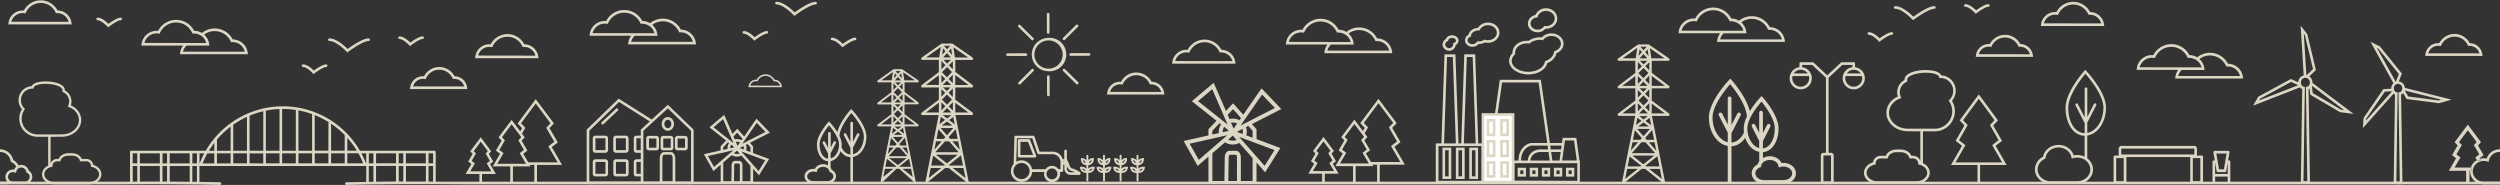 <svg id="Layer_1" data-name="Layer 1" xmlns="http://www.w3.org/2000/svg" width="2839.08" height="210" viewBox="0 0 2839.08 210">
    <rect x="0" y="0" width="2839.08" height="210" fill="#333333" stroke="none"/>
    <defs>
        <style>
            .cls-1{fill:#dcd6c4}.cls-2{fill:none}.cls-3{fill:#fff}
        </style>
    </defs>
    <title>
        truck_bg
    </title>
    <path class="cls-1" d="M1103.63 99.31a1.38 1.38 0 0 0 1-2.4 1.43 1.43 0 0 0-.48-.66l-19.27-14.61V68.05h18.8a1.4 1.4 0 0 0 1.41-1.39 1.42 1.42 0 0 0-.66-1.2 1.54 1.54 0 0 0-.46-.55l-22.07-15.2a1.64 1.64 0 0 0-.25-.21l-.22-.1h-11.33l-.29.07a1.36 1.36 0 0 0-.88.25L1047.22 65a1.16 1.16 0 0 0-.36.37 1.4 1.4 0 0 0 .56 2.63h18.77v13.84L1047 96.36a1.29 1.29 0 0 0-.34.36 1.4 1.4 0 0 0-.41 2 1.42 1.42 0 0 0 1.16.64h18.76v13.8l-19.15 14.5a1.12 1.12 0 0 0-.34.38 1.4 1.4 0 0 0 .73 2.6h18.61l-11.63 58.5-3.36 16.85a1.39 1.39 0 0 0 1.09 1.65h.29a1.4 1.4 0 0 0 1.37-1.13v-.06a1.14 1.14 0 0 0 .32-.18l19.23-15.47h4.06l19.51 15.51a1.65 1.65 0 0 0 .32.18 1.4 1.4 0 0 0 1.38 1.13 1.22 1.22 0 0 0 .27 0 1.42 1.42 0 0 0 1.11-1.65l-15-75.35h18.65a1.4 1.4 0 0 0 1-2.42 1.46 1.46 0 0 0-.46-.61l-19.3-14.38v-13.9zm-18.79-14.15l15 11.34h-15zm14.58-19.93h-15l-1.7-11.52zm-15.22 75.9l-6.39-4.79 4.73-3.52zM1079.72 68l-4.14 4.13-4-4.13zm-8.58-2.81l4.32-4.9 4.27 4.9zm9.92 16.63l-5.74 5.9-5.66-5.7 5.89-5.88zm1 3v9.61l-4.73-4.76zm-6.69 6.86l4.71 4.74h-9.36zm6.69 8.78v9.63l-4.79-4.72zm-2.73-1.23l-4.06 4.17-4.27-4.17zm-4 8.15l5.77 5.68-5.68 5.77-5.42-5.53-.25-.16zm6.76 8.68v9.38l-4.67-4.61zm-1.72 11.64h-9.77l4.88-5zm.16 3.1l-5 3.7-4.94-3.7zm1.08 11.76h-12.27l6.13-4.56zm1.1 2.81l-7.29 8.27-7.23-8.19zm-.62-75.74v9.11l-4.5-4.63zm-.83-7.07l-3.87-4.43 2.75-3.13zM1079 52l-3.51 4-3.48-4zm-8 3l2.67 3.06-3.79 4.3zm-1.91 14.29l4.58 4.73-4.58 4.57zm0 16l4.35 4.38-4.35 4.47zm0 15.89l4.26 4.21-4.26 4.36zm0 15l4.44 4.51-4.44 4.5zm4.12 20l-6.35 4.81 1.63-8.16zm-21.47-71l16.62-11.81-1.8 11.81zm-.23 31.27l14.71-11.13V96.5zm0 31.28l14.72-11.15v11.15zm14.2 19.06l7.88 8.93-1.75 2h-8.31zm12.1 13.72l10.85 12.3h-26.4l10.84-12.3zm-14.84 0h6.39l-8.25 9.36zm-8.31 41.69l2.29-11.45h12zm17.69-14.2h-14.87l2.25-11.28a.8.8 0 0 0 .13.13l13.25 10.54zm3-2.42l-12.43-9.88h24.71zm21.07 16.72l-14.49-11.52h12.19zm-5.18-26l2.32 11.7h-15.14l-.79-.63 13.43-10.81a1.24 1.24 0 0 0 .18-.22zm-3.15-15.82l1.92 9.66-8.48-9.62h6.56zm-2.77-13.85l2.21 11.08h-8.48l-1.75-2zm14.41-18.89h-14.89v-11z"/>
    <path class="cls-1" d="M1042.28 118.52a1.15 1.15 0 0 0 1.13-1.13 3.78 3.78 0 0 0-.74-1.34l-15.42-11.67V93.51h15a1.12 1.12 0 0 0 .6-2.07 1.14 1.14 0 0 0-.37-.44l-17.61-12.16a1 1 0 0 0-.2-.16l-.18-.09h-9.07a.88.88 0 0 0-.23 0 1.15 1.15 0 0 0-.7.2l-17.32 12.3a1 1 0 0 0-.28.3 1.12 1.12 0 0 0 .46 2.14h15v11.09L997 116.24a1 1 0 0 0-.26.28 1.13 1.13 0 0 0 .59 2.08h15v11L997 141.19a.92.92 0 0 0-.28.31 1.07 1.07 0 0 0-.53.95 1.12 1.12 0 0 0 1.12 1.12h14.89l-9.33 46.79-2.69 14.89a1.11 1.11 0 0 0 .87 1.32 8.08 8.08 0 0 0 1.47-.1l15.5-14.76h3.25l16.1 14.44a2 2 0 0 0 .25.14 1.11 1.11 0 0 0 1.1.91h.21a1.13 1.13 0 0 0 .89-1.32l-12.56-62.34h14.92a1.11 1.11 0 0 0 1.12-1.11 1.13 1.13 0 0 0-.34-.82 1.28 1.28 0 0 0-.37-.49l-15.44-11.5v-11.1zm-15-11.32l12 9.07h-12zM1039 91.26h-12l-1.4-9.26zM1026.76 152l-5.12-3.83 3.79-2.81zm-3.6-58.46l-3.31 3.31-3.21-3.31zm-6.87-2.24l3.46-3.92 3.42 3.92zm7.94 13.3l-4.59 4.71-4.53-4.56 4.71-4.7zm.77 2.4v7.68l-3.79-3.8zm-5.35 5.49l3.77 3.79H1016zm5.35 7v7.7l-3.84-3.78zm-2.18-1l-3.26 3.32-3.38-3.32zm-3.22 6.51l4.61 4.55-4.49 4.55-4.36-4.42-.2-.14zm5.4 7v7.5l-3.71-3.76zm-1.38 9.3h-7.82l3.91-4zm.13 2.48l-4 3-4-3zm.86 9.41h-9.76l4.9-3.64zm.88 2.25l-5.77 6.61-5.78-6.55zM1025 94.8v7.3l-3.59-3.68zm-.67-5.65l-3.09-3.54 2.2-2.5zm-1.78-8.43l-2.8 3.18-2.75-3.18zm-6.44 2.43l2.14 2.45-3 3.44zm-1.53 11.44l3.67 3.78-3.67 3.66zm0 12.76l3.48 3.5-3.48 3.58zm0 12.71l3.41 3.36-3.41 3.49zm0 12l3.55 3.6-3.55 3.6zm3.3 16l-5 3.73 1.3-6.52zm-17.13-56.8l13.3-9.45-1.44 9.45zm-.18 25l11.76-8.91v8.91zm0 25l11.77-8.91v8.91zm11.36 15.25l6.3 7.14-1.4 1.59h-6.64zm9.68 11l8.68 9.84h-21.13l8.67-9.84zm-11.87 0h5.11l-6.6 7.49zm-6.65 33.34l1.83-9.16h9.56zm14.18-11.41h-11.86l1.8-9 .1.11 10.6 8.43zm2.4-1.93l-9.94-7.9h19.76zm16.84 13.4l-11.59-9.22h9.75zm-4.1-20.79l1.86 9.3h-12.17l-.63-.49 10.74-8.65zm-2.52-12.65l1.52 7.73-6.79-7.7h5.22zm-2.21-11.08l1.77 8.87h-6.84l-1.4-1.59zm11.52-15.11h-12v-8.87z"/>
    <path class="cls-1" d="M418.53 43.59c-6.77 0-19.72 9.08-23.74 12-3-3-12.68-12-20.62-12a1.5 1.5 0 0 0 0 3c8 0 19.25 11.91 19.36 12l.92 1 1.08-.81c4.5-3.4 17.4-12.21 23-12.21a1.5 1.5 0 0 0 0-3z"/>
    <path class="cls-1" d="M370.29 73.14c-3.93 0-11.08 5-13.88 7-2.19-2.2-7.54-7-12.18-7a1.5 1.5 0 0 0 0 3c3.69 0 9.12 5.08 10.91 7l.93 1 1.1-.85c3.6-2.78 10.36-7.21 13.12-7.21a1.5 1.5 0 0 0 0-3z"/>
    <path class="cls-1" d="M137 20.07c-3.93 0-11.08 5-13.88 7-2.19-2.2-7.54-7-12.18-7a1.5 1.5 0 0 0 0 3c3.69 0 9.12 5.08 10.91 7l.93 1 1.1-.85C127.51 27.44 134.27 23 137 23a1.5 1.5 0 0 0 0-3z"/>
    <path class="cls-1" d="M479.84 41.34c-3.94 0-11.08 5-13.88 7-2.2-2.19-7.54-7-12.19-7a1.5 1.5 0 0 0 0 3c3.69 0 9.13 5.08 10.91 7l.94 1 1.09-.84c3.61-2.79 10.37-7.21 13.13-7.21a1.5 1.5 0 0 0 0-3z"/>
    <path class="cls-1" d="M611.3 64.4a16.17 16.17 0 0 0-15.88-14.14 21.55 21.55 0 0 0-38.22.07 16.13 16.13 0 0 0-17.47 14.07l-.21 1.69h72zM543 63.09a13.16 13.16 0 0 1 14.81-9.66l1.13.18.47-1a18.55 18.55 0 0 1 33.7-.15l.43.91h1.71A13.16 13.16 0 0 1 608 63.2z"/>
    <path class="cls-1" d="M516.16 86.56a19.55 19.55 0 0 0-34.59 0h-1.23a14.67 14.67 0 0 0-14.55 12.86l-.21 1.69h65.14l-.2-1.69a14.68 14.68 0 0 0-14.36-12.86zM469.1 98.11a11.66 11.66 0 0 1 11.24-8.55 11.91 11.91 0 0 1 1.88.15l1.12.18.47-1a16.55 16.55 0 0 1 30.07-.14l.43.92 1-.06h.63a11.67 11.67 0 0 1 11.24 8.55z"/>
    <path class="cls-1" d="M879.48 90.48a11.42 11.42 0 0 0-20.19 0h-.72a8.57 8.57 0 0 0-8.49 7.5L850 99h38l-.12-1a8.55 8.55 0 0 0-8.4-7.52zM852 97.22a6.8 6.8 0 0 1 6.55-5 6.71 6.71 0 0 1 1.1.09l.65.1.28-.58a9.66 9.66 0 0 1 17.55-.08l.25.54h.95a6.81 6.81 0 0 1 6.56 5z"/>
    <path class="cls-1" d="M563.15 197.6l-6.62-11.34 3.64-2.79-5.07-8.73 2.75-2.89-11.91-15.93L534 171.85l2.75 2.89-5.07 8.73 3.65 2.79-6.62 11.34h15.68v10.24a1.51 1.51 0 0 0 3 0V197.6zm-23.87-12.11l-3.65-2.8 4.88-8.38-2.51-2.69 8-10.69 8 10.69-2.53 2.69 4.88 8.38-3.64 2.8 5.29 9.11h-24z"/>
    <path class="cls-1" d="M855.21 166.15l-3.52-4 22.58-11.53-15.18-15.86-14 20.21-7.83-8.74-5.47 5.77-9.37-21.58-16.78 14.15 18.91 15-6.17 6.52v4.73l-19 4.29 10.77 19.13 8.27-7.14v21.71h36.88v-17.15l6.64 7.53 11.48-18.62-18.25-6.82zm-3 1.15v5.33l-4.92-1.84a9.46 9.46 0 0 0 .48-2.89 9.29 9.29 0 0 0-.66-3.38l1.82-.93zm7.21-27.79l9.86 10.3-26.38 13.48zM837 171l2.93 3.33a8.38 8.38 0 0 1-6.48-.26zm-7.73-2.6a4 4 0 0 1 0-.49 6.25 6.25 0 0 1 1.15-3.62l2.3 1.82 1.11 1.27zm8.37-2.73l-2-4.6A7.53 7.53 0 0 1 837 161a8.39 8.39 0 0 1 3.41.73zm3 2.14l3.73-1.9a6.19 6.19 0 0 1 .35 2 6.79 6.79 0 0 1-.29 1.84l-4.21-1.57zm-3.52-17.13l6.12 6.85-1.14 1.65a11.05 11.05 0 0 0-7.72-.91l-1.39-3.2zm-26.84-6.13l10.89-9.19L833 162.54zm11 22.78l5.53-5.84 1.18.93a9.28 9.28 0 0 0-1.8 5.49 7.41 7.41 0 0 0 .08 1.15l-5 1.13zm-10.4 22.27l-7-12.42 28.9-6.51zm29.3 16.24h-6.61l.25-17.92a3.4 3.4 0 0 1 .65-2.22h5a3 3 0 0 1 .72 2.23zm12 0h-9v-17.92c0-3-1.57-5.22-3.65-5.22h-5.06c-2.08 0-3.65 2.25-3.65 5.2l-.25 17.94h-9.24v-21.3l9.69-8.38a11.26 11.26 0 0 0 11 .5l10.21 11.6zm9.24-11.65L841.85 172 869 182.13z"/>
    <path class="cls-1" d="M926.21 2.08c-6.77 0-19.72 9.08-23.75 12-3-3-12.67-12-20.61-12a1.5 1.5 0 0 0 0 3c8 0 19.24 11.91 19.36 12l.92 1 1.08-.79c4.5-3.4 17.4-12.21 23-12.21a1.5 1.5 0 0 0 0-3z"/>
    <path class="cls-1" d="M870.82 35.28c-3.93 0-11.08 5-13.88 7-2.19-2.2-7.54-7-12.18-7a1.5 1.5 0 0 0 0 3c3.68 0 9.12 5.08 10.91 7l.93 1 1.09-.85c3.61-2.78 10.37-7.21 13.13-7.21a1.5 1.5 0 0 0 0-3z"/>
    <path class="cls-1" d="M971 42.77c-3.94 0-11.08 5-13.89 7-2.19-2.19-7.53-7-12.18-7a1.5 1.5 0 0 0 0 3c3.69 0 9.13 5.08 10.91 7l.94 1 1.09-.84c3.61-2.79 10.36-7.21 13.13-7.21a1.5 1.5 0 0 0 0-3z"/>
    <path class="cls-1" d="M687.64 154.05h-11.51a3 3 0 0 0-3 3.06v13.24a3 3 0 0 0 2.85 3.14h11.6a3.05 3.05 0 0 0 2.94-3.14v-13.16a3.05 3.05 0 0 0-2.88-3.14zm-.06 16.3v.14h-11.36a.17.17 0 0 1 0-.14v-13.16a.17.17 0 0 1 0-.14h11.33a.33.33 0 0 1 0 .14z"/>
    <path class="cls-1" d="M696.42 157.19v13.16a3 3 0 0 0 2.94 3.14h11.52a3.05 3.05 0 0 0 2.94-3.14v-13.16a3.05 3.05 0 0 0-2.94-3.14h-11.46a3 3 0 0 0-3 3.1zm3 0a.17.17 0 0 1 0-.14h11.32a.33.33 0 0 1 0 .14v13.16a.33.33 0 0 1 0 .14h-11.25a.17.17 0 0 1 0-.14z"/>
    <path class="cls-1" d="M687.64 180.9h-11.51a3 3 0 0 0-3 3.06v13.24a3 3 0 0 0 2.84 3.15h11.61a3.06 3.06 0 0 0 2.94-3.15v-13.15a3.06 3.06 0 0 0-2.88-3.15zm-.06 16.3a.38.38 0 0 1 0 .15h-11.36a.19.19 0 0 1 0-.15v-13.15a.2.2 0 0 1 0-.15h11.33a.38.38 0 0 1 0 .15z"/>
    <path class="cls-1" d="M710.91 180.9h-11.49a3 3 0 0 0-2.94 3.15v13.15a3 3 0 0 0 2.94 3.15h11.52a3.06 3.06 0 0 0 2.94-3.15v-13.15a3.06 3.06 0 0 0-3-3.15zm-.06 16.3a.38.38 0 0 1 0 .15h-11.36a.2.2 0 0 1 0-.15v-13.15a.19.19 0 0 1 0-.15h11.32a.38.38 0 0 1 0 .15z"/>
    <path class="cls-1" d="M684.32 141.39a1.5 1.5 0 0 0 1-.41l16.1-15.13a1.5 1.5 0 1 0-1.67-2.49 1.18 1.18 0 0 0-.33.3l-16.12 15.13a1.5 1.5 0 0 0-.06 2.13 1.48 1.48 0 0 0 1.08.47z"/>
    <path class="cls-1" d="M751.42 140.75c0 4.3 3.15 7.8 7 7.8s7-3.5 7-7.8-3.15-7.81-7-7.81-7 3.5-7 7.81zm7-4.81c2.22 0 4 2.16 4 4.81s-1.8 4.8-4 4.8-4-2.16-4-4.8 1.77-4.81 4-4.81z"/>
    <path class="cls-1" d="M745.42 154.32h-8.64a3 3 0 0 0-2.94 3.14v10.15a3 3 0 0 0 2.94 3.14h8.64a3.05 3.05 0 0 0 2.94-3.14v-10.15a3.05 3.05 0 0 0-2.94-3.14zm0 13.29a.33.33 0 0 1 0 .14H737a.17.17 0 0 1 0-.14v-10.15a.17.17 0 0 1 0-.14h8.44a.33.33 0 0 1 0 .14z"/>
    <path class="cls-1" d="M761.76 154.32h-8.64a3 3 0 0 0-2.94 3.07v10.22a3 3 0 0 0 2.85 3.14h8.72a3.05 3.05 0 0 0 2.94-3.14v-10.15a3.05 3.05 0 0 0-2.93-3.14zm-.06 13.29v.14h-8.48a.17.17 0 0 1 0-.14v-10.15a.17.17 0 0 1 0-.14h8.45v.14z"/>
    <path class="cls-1" d="M769.42 170.75h8.64a3.05 3.05 0 0 0 2.94-3.14v-10.15a3.05 3.05 0 0 0-2.94-3.14h-8.64a3 3 0 0 0-2.94 3.07v10.22a3 3 0 0 0 2.85 3.14zm.07-13.29a.17.17 0 0 1 0-.14h8.45v10.43h-8.45a.17.17 0 0 1 0-.14z"/>
    <path class="cls-1" d="M2531.32 182.14h-1l1.55-9.06a1.5 1.5 0 0 0-1.21-1.73h-15.53a1.49 1.49 0 0 0-1.51 1.48 1.24 1.24 0 0 0 0 .27l1.55 9.06h-1.09a1.5 1.5 0 0 0-1.5 1.5v23.43a1.5 1.5 0 1 0 3 0v-6.53h14.24v6.53a1.5 1.5 0 1 0 3 0v-23.45a1.5 1.5 0 0 0-1.5-1.5zm-2.74-7.81l-3.08 18h-5.5l-1.48-8.68a2 2 0 0 0-.09-.49l-1.51-8.82zm-13 23.21v-12.4h.11l1.53 9a1.48 1.48 0 0 0 1.48 1.24h8.06a1.49 1.49 0 0 0 1.48-1.24l1.53-9h.05v12.4z"/>
    <path class="cls-1" d="M2278.82 187.39l-12.51-21.8 7.25-5.64-10-17.47 5.37-5.75-21.74-29.56-21.73 29.56 5.38 5.75-10 17.47 7.25 5.64-12.51 21.8h30.1v20a1.5 1.5 0 0 0 3 0v-20zM2232 164.82l-7.26-5.64 9.8-17.13-5.19-5.55 17.84-24.26 17.85 24.26-5.18 5.55 9.79 17.13-7.25 5.64 11.23 19.57h-52.86z"/>
    <path class="cls-2" d="M2212.86 114.25l.9-.89a14.5 14.5 0 0 0-10.06-24.8h-1.49l-.23-1.28c-.49-2.72-6.76-4.72-14.9-4.72-10.23 0-21.23 3.21-21.23 8v1.12l.08 1-1 .43a12.74 12.74 0 0 0-6.39 16.69l.64 1.46-1.49.55c-7.46 2.76-12.31 9-12.46 15.93-.2 9.83 9 18 20.56 18.28 2.65.08 7.72.08 15.49.08H2197a19.93 19.93 0 0 0 20-19.67 19.46 19.46 0 0 0-3.45-11.15z"/>
    <path class="cls-2" d="M2178.26 186.72v-1.58c0-2.88-2.66-5.21-5.92-5.21h-3.93l-.3-1.11c-1-3.46-5-6-9.69-6h-4.67c-4.69 0-8.69 2.49-9.69 6l-.3 1.11H2136c-3.27 0-5.93 2.33-5.93 5.21a.61.61 0 0 0 0 .19l.11 1.32-1.28.33c-5.36 1.16-9.1 5-9.1 9.27 0 5.31 5.56 9.62 12.39 9.62h43.89c6.84 0 12.4-4.31 12.49-9.62 0-4.27-3.74-8.11-9.1-9.27z"/>
    <path class="cls-1" d="M2221 103a17.45 17.45 0 0 0-16.49-17.46c-2.44-5.52-13.85-6-17.48-6-12 0-24.23 3.78-24.23 11v.32a15.73 15.73 0 0 0-7.52 18.73c-7.8 3.45-12.86 10.41-13 18.12-.23 11.48 10.31 21.06 23.5 21.34 2.6 0 7.5.08 15 .08v33.4a8.89 8.89 0 0 0-8.45-5.6h-1.72c-1.76-4.27-6.6-7.16-12.2-7.16h-4.64c-5.6 0-10.44 2.89-12.2 7.16H2136c-4.64 0-8.45 3.26-8.89 7.41-6.12 1.76-10.3 6.52-10.3 11.91 0 7 6.9 12.62 15.39 12.62h43.89c8.49 0 15.4-5.66 15.4-12.62 0-4.59-3-8.73-7.74-10.94v-36.17H2197a22.92 22.92 0 0 0 23.07-22.72 22.37 22.37 0 0 0-3.4-11.88A17.4 17.4 0 0 0 2221 103zm-32.39 93.25c-.09 5.31-5.65 9.62-12.49 9.62h-43.92c-6.83 0-12.39-4.31-12.39-9.62 0-4.3 3.74-8.11 9.1-9.27l1.28-.33-.11-1.32a.61.61 0 0 1 0-.19c0-2.88 2.66-5.21 5.93-5.21h7.75l.3-1.11c1-3.51 5-6 9.69-6h4.67c4.65 0 8.72 2.54 9.69 6l.3 1.11h3.93c3.26 0 5.92 2.33 5.92 5.21v1.58l1.22.26c5.36 1.16 9.1 5.02 9.1 9.27zM2217 126.4a19.93 19.93 0 0 1-20 19.75h-15.69c-7.77 0-12.84 0-15.49-.08-11.53-.25-20.76-8.45-20.56-18.28.15-6.92 5-13.17 12.46-15.93l1.49-.55-.64-1.46a12.74 12.74 0 0 1 6.39-16.69l1-.43-.08-1v-1.12c0-4.79 11-8 21.23-8 8.14 0 14.41 2 14.9 4.72l.23 1.28h1.49a14.5 14.5 0 0 1 10.06 24.8l-.9.89.73 1a19.46 19.46 0 0 1 3.38 11.1z"/>
    <path class="cls-1" d="M2106.64 76.32v-4.24a1.5 1.5 0 0 0-1.5-1.5 1.49 1.49 0 0 0-.63.14h-12.93a1.45 1.45 0 0 0-1.09.49l-15.38 14.34-15.39-14.34a1.5 1.5 0 0 0-1.1-.49h-13a1.56 1.56 0 0 0-.63-.14 1.5 1.5 0 0 0-1.5 1.5v4.24a12.6 12.6 0 1 0 3 0v-2.6H2058l15.62 14.55v85.27H2071a3 3 0 0 0-3.19 2.74v30.09a3 3 0 0 0 3.19 2.75h8.19a3 3 0 0 0 3.2-2.75v-30.09a3 3 0 0 0-3.2-2.74h-2.59V88.27l15.61-14.55h11.46v2.61a12.62 12.62 0 1 0 3 0zm-27.28 100.24v29.53h-8.58v-29.53h8.58zm-34.42-78.12a9.62 9.62 0 0 1-9.6-9.61 9.22 9.22 0 0 1 .33-2.45h18.55a10.11 10.11 0 0 1 .33 2.45 9.63 9.63 0 0 1-9.61 9.61zm7.9-15.06H2037a9.6 9.6 0 0 1 15.8 0zm52.35-4.15a9.6 9.6 0 0 1 7.9 4.15h-15.8a9.57 9.57 0 0 1 7.9-4.15zm0 19.21a9.61 9.61 0 0 1-9.61-9.61 9.22 9.22 0 0 1 .33-2.45h18.56a10.11 10.11 0 0 1 .33 2.45 9.63 9.63 0 0 1-9.61 9.61z"/>
    <path class="cls-2" d="M2354.27 179.64l-1.57.46-.33-1.6c-1.29-6.38-7.44-11-14.63-11-7.5 0-13.84 5.05-14.76 11.75l-.11.82-.75.34c-5 2.36-8.14 6.94-8.14 12 0 7.42 6.67 13.42 14.88 13.42h30.08v-.05c8.2 0 14.87-6 14.87-13.41s-6.67-13.37-14.87-13.37a16.39 16.39 0 0 0-4.67.64z"/>
    <path class="cls-2" d="M2367.36 139.91l-10.44-20.38a1.49 1.49 0 0 1 2.66-1.35l7.77 15.17v-32.61a1.5 1.5 0 1 1 3 0v32l7.47-14.58a1.49 1.49 0 0 1 2-.65 1.51 1.51 0 0 1 .65 2l-10.14 19.79v11.6c10.32-1.9 18.31-14.06 18.31-28.58s-16-33.52-20.48-38.52c-4.24 5-19.42 24-19.42 38.52 0 16.6 7.81 28.67 18.6 28.83z"/>
    <path class="cls-1" d="M2391.65 122.32c0-17.92-21.51-40.85-22.42-41.81l-1.12-1.18-1.11 1.21c-.87 1-21.27 23.88-21.27 41.78 0 18.34 9.07 31.68 21.6 31.84v23.78a19.22 19.22 0 0 0-12.41-1.52c-2.17-7-9.15-11.87-17.18-11.87-8.69 0-16.11 5.76-17.6 13.54a16.14 16.14 0 0 0-9.16 14.32c0 9 8 16.42 17.88 16.42H2359c9.85 0 17.87-7.37 17.87-16.42a15.89 15.89 0 0 0-6.48-12.62v-25.85c11.94-1.83 21.26-15.31 21.26-31.62zm-17.84 70.05c0 7.41-6.67 13.41-14.87 13.41v.05h-30.08c-8.21 0-14.88-6-14.88-13.42 0-5.06 3.12-9.64 8.14-12l.75-.34.11-.82c.92-6.7 7.26-11.75 14.76-11.75 7.19 0 13.34 4.62 14.63 11l.33 1.6 1.57-.46a16.39 16.39 0 0 1 4.67-.68c8.2.04 14.87 6.04 14.87 13.41zm-25-70.05c0-14.49 15.18-33.49 19.42-38.52 4.43 5 20.48 24 20.48 38.52s-8 26.68-18.31 28.58v-11.58l10.14-19.79a1.51 1.51 0 0 0-.65-2 1.49 1.49 0 0 0-2 .65l-7.47 14.58v-32a1.5 1.5 0 1 0-3 0v32.61l-7.77-15.17a1.49 1.49 0 0 0-2.66 1.35l10.44 20.38v11.24c-10.86-.17-18.67-12.25-18.67-28.85z"/>
    <path class="cls-1" d="M2500.33 176.61h-5.76a5.08 5.08 0 0 0 .41-2v-5.13c0-2.15-1.22-3.77-2.85-3.77h-83.26c-1.63 0-2.85 1.62-2.85 3.77v5.13a4.75 4.75 0 0 0 .41 2h-4.68a1.5 1.5 0 0 0-1.5 1.5v29.2a1.5 1.5 0 0 0 1.5 1.5h11.53a1.5 1.5 0 0 0 1.5-1.5v-28.92h72.52v28.92a1.5 1.5 0 0 0 1.5 1.5h11.53a1.5 1.5 0 0 0 1.5-1.5v-29.2a1.5 1.5 0 0 0-1.5-1.5zm-91.33-7.12a1.71 1.71 0 0 1 .15-.77h82.66a2 2 0 0 1 .15.77v5.13a2 2 0 0 1-.15.77h-82.66a1.71 1.71 0 0 1-.15-.77zm2.76 36.32h-8.53v-26.2h8.53zm87 0h-8.53v-26.2h8.53z"/>
    <path class="cls-1" d="M2470.19 89.2h77.16l-.21-1.68a17.24 17.24 0 0 0-17-15.11 23 23 0 0 0-34.92-7.33 17.12 17.12 0 0 0-8.86-2.5 23.06 23.06 0 0 0-41 .08 17.23 17.23 0 0 0-18.74 15l-.21 1.68h47.27a17 17 0 0 0-3.28 8.15zm39.45-26.2a20.15 20.15 0 0 1 18.19 11.59l.43.92h1.74a14.25 14.25 0 0 1 13.81 10.79h-70.16a14.07 14.07 0 0 1 4-6.83h25.91l-.21-1.68a17.24 17.24 0 0 0-5.62-10.79 20.13 20.13 0 0 1 11.91-4zm-79.73 13.4A14.26 14.26 0 0 1 2446 65.79l1.13.18.47-1a20.07 20.07 0 0 1 36.45-.16l.42.91h1.78a15.92 15.92 0 0 1 9.14 3.34 13.29 13.29 0 0 1 4.67 7.45z"/>
    <path class="cls-1" d="M2731 99.73a7.7 7.7 0 0 0-6.81-7.24l3.48-9-25-30.83L2692 47.5l26.12 47a7.68 7.68 0 0 0-2.52 5.68v.57l-9 .43-22.48 32.82-.74 11.42 34.82-39a5.77 5.77 0 0 0 1.62 1l-1.52 101.8h10l-1.51-101.8a6.24 6.24 0 0 0 2.31-1.63l3.85 6.63 36.7 4.79 14.46-4zm-30.3-44.67l23.51 29-3.3 8.54-.35.05-21.28-38.25zm-13.76 81.83l.12-1.9 21.26-30.94 7.91-.37.12.24zm38.06-32.17l-1.24.24 1.5 101.16h-3.91l1.5-101.16-1.24-.24c-2.7-.5-3-3.38-3-4.59a4.69 4.69 0 0 1 9.37-.43v.43c0 1.21-.28 4.09-3 4.59zm44.44 9.34l-34.64-4.53-3.69-6.34.09-.31 41.16 10.37z"/>
    <path class="cls-1" d="M2626.08 94.12v-.59a8 8 0 0 0-3.7-6.76l7.66-7.21-9.79-40.83-7.56-9.54 3.46 56.52a8.06 8.06 0 0 0-6.17 7.75l-8.37-3.77-37 20.13-6 10.18 53.28-20.78a6.39 6.39 0 0 0 2.6 1.87l-1.6 107.78h10.41l-1.6-107.78a7.84 7.84 0 0 0 1.08-.55l.9 7.06 33.77 19.78 15.4 2zM2565.61 114l1.18-2 35-19 7.73 3.48v.4zm51.92-74l9.22 38.5-7.13 6.71-.46-.14-2.86-46.62zm2.35 58.42l-1.24.23 1.59 107.15h-4.32l1.59-107.15-1.24-.23c-2.93-.55-3.24-3.65-3.24-5a5 5 0 1 1 10.1 0c0 1.42-.32 4.52-3.24 5.07zm6.56 7.27l-1-7.8.29-.35L2662 125l-3.54-.46z"/>
    <path class="cls-1" d="M2196.65 7c-6.77 0-19.72 9.07-23.75 12-3-3-12.67-12-20.61-12a1.5 1.5 0 0 0 0 3c8 0 19.24 11.91 19.36 12l.92 1 1.08-.82c4.5-3.39 17.4-12.2 23-12.2a1.5 1.5 0 0 0 0-3z"/>
    <path class="cls-1" d="M2148.42 36.55c-3.93 0-11.08 5-13.88 7-2.19-2.19-7.54-7-12.18-7a1.5 1.5 0 0 0 0 3c3.68 0 9.12 5.07 10.91 7l.93 1 1.09-.84c3.61-2.79 10.37-7.21 13.13-7.21a1.5 1.5 0 0 0 0-3z"/>
    <path class="cls-1" d="M2258 4.74c-3.94 0-11.08 5-13.89 7-2.19-2.2-7.53-7-12.18-7a1.5 1.5 0 0 0 0 3c3.69 0 9.13 5.08 10.91 7l.94 1 1.09-.85c3.61-2.79 10.36-7.21 13.13-7.21a1.5 1.5 0 0 0 0-3z"/>
    <path class="cls-1" d="M2389.42 27.81a16.14 16.14 0 0 0-15.88-14.14 21.55 21.55 0 0 0-38.22.06 16.15 16.15 0 0 0-17.47 14.08l-.21 1.68h72zm-68.27-1.32a13.15 13.15 0 0 1 14.85-9.65l1.13.18.47-1a18.55 18.55 0 0 1 33.7-.16l.43.91h1.72a13.17 13.17 0 0 1 12.71 9.82z"/>
    <path class="cls-1" d="M2294.28 50a19.55 19.55 0 0 0-34.59 0h-1.23a14.68 14.68 0 0 0-14.56 12.87l-.2 1.68h65.14l-.21-1.68A14.67 14.67 0 0 0 2294.28 50zm-47.06 11.51a11.64 11.64 0 0 1 13.07-8.36l1.13.18.47-1a16.55 16.55 0 0 1 30.07-.14l.43.93 1-.06h.63a11.67 11.67 0 0 1 11.24 8.55z"/>
    <path class="cls-1" d="M1678.77 162.85l-3.51-101.15h-12.37l-3.47 101.15h-3.07l-3.54-101.15h-12.39l-3.51 101.15h-6.41v45.44h55v-45.44zm-13-98.15h6.65l3.4 98.15h-13.4zm-22.45 0h6.57l3.41 98.15h-13.39zm39.23 140.59h-49v-39.44h49z"/>
    <path class="cls-1" d="M1648.12 167.64h-10v35.63h10zm-3 32.63h-4v-29.63h4z"/>
    <path class="cls-1" d="M1663.33 167.64h-10v35.63h10zm-3 32.63h-4v-29.63h4z"/>
    <path class="cls-1" d="M1678.54 167.64h-10v35.63h10zm-3 32.63h-4v-29.63h4z"/>
    <path class="cls-1" d="M1774.14 200.59v-10.1h-9.5s-.09 8 0 10.1c1.29.05 9.5 0 9.5 0zm-6.5-7.1h3.5v4.1h-3.5z"/>
    <path class="cls-1" d="M1793.7 182.32l-3.6-25.78h-15.49l-.81 5.84h-13.72l-10.23-71.75h-46.64l-16.74 117.43h30.31v.3h77.41v-26zm-16.48-22.78h10.27l3.16 22.65h-16.59zm-3.84 5.84l-.61 4.34a1.31 1.31 0 0 0-.43-.08h-11.22l-.61-4.26zm-1 7.26l-1.35 9.68h-8.1l-1.38-9.68h10.83zm-12.48 9.68h-21.8c.15-5.62 4.93-9.68 11.5-9.68h8.92zm-1.8-12.68h-8.5c-8.17 0-14.35 5.44-14.5 12.68h-7.68c0-6.71 2.47-10.75 4.61-13 2.76-2.89 6-3.94 7.48-3.94h18zm-41.31 35.42h-26.85l15.88-111.43h41.44l9.8 68.75h-17.52c-2.49 0-6.44 1.51-9.65 4.87-2.53 2.65-5.43 7.38-5.44 15.07h-7.66zm74.41.3l-71.41-.3v-19.74h71.41z"/>
    <path class="cls-1" d="M1733 190.49h-9.5v10.1h9.5zm-3 7.1h-3.5v-4.1h3.5z"/>
    <path class="cls-1" d="M1746.73 190.49h-9.51v10.1h9.51zm-3 7.1h-3.51v-4.1h3.51z"/>
    <path class="cls-1" d="M1760.42 190.49h-9.5v10.1h9.5zm-3 7.1h-3.5v-4.1h3.5z"/>
    <path class="cls-1" d="M1787.84 190.49h-9.5v10.1h9.5zm-3 7.1h-3.5v-4.1h3.5z"/>
    <path class="cls-1" d="M1761.83 37.87a14.64 14.64 0 0 0-10.83 4.57 22.34 22.34 0 0 0-15.2 4 16.51 16.51 0 0 0-1.85-.1c-9 0-16.31 6-16.31 13.45v.55a12.42 12.42 0 0 0-3.85 8.76c0 8.5 9.79 15.41 21.82 15.41 10.74 0 19.78-5.45 21.52-12.83 5.54-2.17 9.45-6.39 10.48-11.28 4.83-1.9 8-6.11 8-10.71-.03-6.53-6.19-11.82-13.78-11.82zm4 20l-.9.29-.12.94c-.59 4.38-4.22 8.24-9.47 10.06l-.86.3-.14.89c-1 6.26-9.18 11.17-18.72 11.17-10.38 0-18.82-5.57-18.82-12.41a9.74 9.74 0 0 1 3.43-7.09l.56-.52-.09-.75a8.39 8.39 0 0 1-.06-1c0-5.76 6-10.45 13.31-10.45a18.51 18.51 0 0 1 2.1.14l.62.08.5-.39a18.47 18.47 0 0 1 11.6-3.82 20 20 0 0 1 2.67.19l.85.11.52-.68a11.49 11.49 0 0 1 9.07-4.07c5.93 0 10.75 3.94 10.75 8.79 0 3.63-2.67 6.84-6.8 8.18z"/>
    <path class="cls-1" d="M1689.84 25.62a13.36 13.36 0 0 0-11.41 6c-5.46.36-9.9 3.6-10.71 7.76a7.27 7.27 0 0 0-4.06 6.31c0 4.1 3.83 7.43 8.54 7.43a9 9 0 0 0 7-3.21 14.66 14.66 0 0 0 7.16-1.7 14.37 14.37 0 0 0 3.46.42c7.17 0 13-5.16 13-11.5s-5.82-11.51-12.98-11.51zm0 20a11.58 11.58 0 0 1-3.26-.47l-.65-.19-.57.36a11.26 11.26 0 0 1-5.9 1.58h-.89l-.91-.06-.47.78a5.88 5.88 0 0 1-5 2.52c-3.06 0-5.54-2-5.54-4.43a4.39 4.39 0 0 1 3-3.92l.86-.36.06-.93c.21-3.26 4-5.85 8.74-5.9h.9l.42-.81a10.19 10.19 0 0 1 9.18-5.14c5.52 0 10 3.82 10 8.51s-4.45 8.47-10 8.47z"/>
    <path class="cls-1" d="M1649 40.08c-3.29 0-6.12 1.75-7 4.27a7.22 7.22 0 0 0-3.81 6.31 7.54 7.54 0 0 0 15 .43 5.8 5.8 0 0 0 3.17-5c.06-3.3-3.29-6.01-7.36-6.01zm2.12 8.68l-1 .41.1 1.12a2.29 2.29 0 0 1 0 .37 4.53 4.53 0 0 1-9 0 4.25 4.25 0 0 1 2.66-3.88l.72-.31.15-.77c.31-1.5 2.16-2.62 4.32-2.62 2.36 0 4.36 1.39 4.36 3a3.12 3.12 0 0 1-2.3 2.68z"/>
    <path class="cls-1" d="M1746.13 36.65a11.41 11.41 0 0 0 8.87-4h.68c7.07 0 12.81-5.22 12.81-11.63s-5.74-11.62-12.81-11.62a12.8 12.8 0 0 0-12 7.66c-5 1-8.57 5-8.57 9.66-.03 5.48 4.89 9.93 11.02 9.93zM1745 19.89l1-.12.29-.94c1.13-3.78 5-6.42 9.47-6.42 5.41 0 9.81 3.87 9.81 8.62s-4.4 8.63-9.81 8.63c-.41 0-.82 0-1.22-.08l-.89-.09-.51.74a8.42 8.42 0 0 1-6.93 3.42c-4.44 0-8-3.1-8-6.92-.09-3.41 2.87-6.35 6.79-6.84z"/>
    <path class="cls-3" d="M1684.07 130.01h34.21v76.75h-34.21z"/>
    <path class="cls-1" d="M1682.57 128.51v79.75h37.21v-79.75zm34.21 76.75h-31.21v-73.75h31.21z"/>
    <path class="cls-1" d="M1698.3 159h-10v19.5h10zm-3 16.5h-4V162h4z"/>
    <path class="cls-1" d="M1713.66 159h-10v19.5h10zm-3 16.5h-4V162h4z"/>
    <path class="cls-1" d="M1698.3 135.17h-10v19.49h10zm-3 16.49h-4v-13.49h4z"/>
    <path class="cls-1" d="M1713.66 135.17h-10v19.49h10zm-3 16.49h-4v-13.49h4z"/>
    <path class="cls-1" d="M1698.3 183h-10v18.87h10zm-3 15.87h-4V186h4z"/>
    <path class="cls-1" d="M1713.66 183h-10v18.87h10zm-3 15.87h-4V186h4z"/>
    <path class="cls-2" d="M246.36 158.47v12.72h15.52v-27.36a99.15 99.15 0 0 0-15.52 14.64z"/>
    <path class="cls-2" d="M246.36 174.15h15.52v11.35h-15.52z"/>
    <path class="cls-2" d="M243.36 171.19v-9a96.57 96.57 0 0 0-6.15 9z"/>
    <path class="cls-2" d="M235.42 174.15a98 98 0 0 0-5.37 11.35h13.31v-11.35z"/>
    <path class="cls-2" d="M226.56 174.15v11.35h.26a102.84 102.84 0 0 1 5.2-11.35z"/>
    <path class="cls-2" d="M283.42 171.15h15.49v-44.82a97.83 97.83 0 0 0-15.6 5.12 1.56 1.56 0 0 1 .08.48z"/>
    <path class="cls-2" d="M298.91 174.15h-15.52v11a1.55 1.55 0 0 1-.06.31h15.69a1.38 1.38 0 0 1-.14-.63z"/>
    <path class="cls-2" d="M317.42 174.15h-15.51v10.72a1.71 1.71 0 0 1-.15.63h15.83a1.45 1.45 0 0 1-.17-.67z"/>
    <path class="cls-2" d="M264.88 185.46h15.54a1.61 1.61 0 0 1 0-.31v-11h-15.54z"/>
    <path class="cls-2" d="M218.42 174.15h5.19v11.35h-5.19z"/>
    <path class="cls-2" d="M264.88 141.91v29.24h15.51v-38.42a99 99 0 0 0-15.54 8.93 1 1 0 0 1 .03.25z"/>
    <path class="cls-2" d="M150.66 174.15h5.18v11.35h-5.18z"/>
    <path class="cls-2" d="M158.89 206.15c5.65-.05 13.3-.09 22.68-.07V188.5h-22.68z"/>
    <path class="cls-2" d="M150.71 206.15h-.05v.12l5.21-.06V188.5h-5.18z"/>
    <path class="cls-2" d="M158.84 174.15h22.68v11.35h-22.68z"/>
    <path class="cls-2" d="M301.91 125.76v45.39h15.51V124.5a1.46 1.46 0 0 1 .18-.7 96.31 96.31 0 0 0-15.7 1.89z"/>
    <path class="cls-2" d="M192.7 206.14c6.9.05 14.49.12 22.7.24a1.13 1.13 0 0 1 0-.26V188.5h-22.7z"/>
    <path class="cls-2" d="M192.7 174.15h22.72v11.35H192.7z"/>
    <path class="cls-2" d="M223.58 188.5h-5.19v17.61a1.5 1.5 0 0 1 0 .3l5.21.08a1.37 1.37 0 0 1 0-.35z"/>
    <path class="cls-2" d="M184.52 174.15h5.18v11.35h-5.18z"/>
    <path class="cls-2" d="M184.52 188.5h5.18v17.64h-5.18z"/>
    <path class="cls-2" d="M427.1 174.15h22.67v11.35H427.1z"/>
    <path class="cls-2" d="M427.07 206.14a1.22 1.22 0 0 1 0 .27c8.2-.12 15.79-.24 22.7-.24V188.5H427.1z"/>
    <path class="cls-2" d="M452.77 188.5h5.18v17.62h-5.18z"/>
    <path class="cls-2" d="M419 206.11a1.81 1.81 0 0 1 0 .4l5.28-.09a1.61 1.61 0 0 1 0-.31V188.5H419z"/>
    <path class="cls-2" d="M418.91 174.15h5.19v11.35h-5.19z"/>
    <path class="cls-2" d="M335.93 174.15h-15.51v10.68a1.57 1.57 0 0 1-.16.67h15.79a1.43 1.43 0 0 1-.12-.58z"/>
    <path class="cls-2" d="M460.95 174.15h22.68v11.35h-22.68z"/>
    <path class="cls-2" d="M486.63 174.15h5.19v11.35h-5.19z"/>
    <path class="cls-2" d="M452.77 174.15h5.18v11.35h-5.18z"/>
    <path class="cls-2" d="M461 206.11h22.69V188.5H461z"/>
    <path class="cls-2" d="M486.63 206.2l5.19.05V188.5h-5.19v17.7z"/>
    <path class="cls-2" d="M320.22 123.75a1.65 1.65 0 0 1 .2.75v46.69h15.51v-44.92a1.48 1.48 0 0 1 .7-1.27 97.07 97.07 0 0 0-15.41-1.25z"/>
    <path class="cls-2" d="M357.42 185a1.4 1.4 0 0 1 0 .5h15.51v-11.35h-15.51z"/>
    <path class="cls-2" d="M354.42 174.15h-15.49v10.77a1.74 1.74 0 0 1-.11.55h15.68a1.26 1.26 0 0 1-.08-.47z"/>
    <path class="cls-2" d="M338.93 171.15h15.49v-41.57a98.31 98.31 0 0 0-15.8-4.26 1.49 1.49 0 0 1 .31.91z"/>
    <path class="cls-2" d="M357.42 171.15h15.51l.07-31.25a1.48 1.48 0 0 1 .43-1.05 100.18 100.18 0 0 0-16-8.12z"/>
    <path class="cls-2" d="M415.65 185.5h.26v-11.35h-5.46a102 102 0 0 1 5.2 11.35z"/>
    <path class="cls-2" d="M376 171.12h15.48v-17.74A98.64 98.64 0 0 0 376 140.53z"/>
    <path class="cls-2" d="M394.44 174.12v11.38h17.95a99.47 99.47 0 0 0-5.4-11.38z"/>
    <path class="cls-2" d="M394.44 156.62v14.5h10.79a97.52 97.52 0 0 0-10.79-14.5z"/>
    <path class="cls-2" d="M375.96 185.5h15.48v-11.38h-15.51l.03 11.38z"/>
    <path class="cls-1" d="M2839.08 206.34H494.82v-33.69a1.5 1.5 0 0 0-1.5-1.5 1.31 1.31 0 0 0-.28 0 1.31 1.31 0 0 0-.28 0h-84a101.2 101.2 0 0 0-175.09 0H150a1.55 1.55 0 0 0-.43.07 1.61 1.61 0 0 0-.43-.07 1.5 1.5 0 0 0-1.5 1.5v33.49a.49.49 0 0 0 0 .17H0v3h142.12c22-.15 68.41-.2 107.62.66a1.5 1.5 0 0 0 0-3c-8.17-.21-16-.31-23.32-.44a2 2 0 0 0 .07-.43v-17.6h189.42v17.64a1.38 1.38 0 0 0 .08.45c-7.15.13-14.7.21-22.59.41a1.5 1.5 0 0 0 0 3c52-1.32 115.07-.83 133.83-.66h2311.85zM150.66 174.15h5.18v11.35h-5.18zm5.23 32v.06l-5.21.06v-.12h.05V188.5h5.18zm25.63 0c-9.38 0-17 0-22.68.07V188.5h22.63zm0-20.61h-22.68v-11.39h22.68zm8.18 20.64h-5.18V188.5h5.18zm0-20.64h-5.18v-11.39h5.18zm25.72 20.64a1.13 1.13 0 0 0 0 .26c-8.21-.12-15.8-.19-22.7-.24v-17.7h22.72zm0-20.64H192.7v-11.39h22.72zm3 20.91a1.5 1.5 0 0 0 0-.3V188.5h5.19v17.64a1.37 1.37 0 0 0 0 .35zm5.22-20.91h-5.19v-11.39h5.19zm2.95 0v-11.39H232a102.84 102.84 0 0 0-5.2 11.35zm3.49 0a98 98 0 0 1 5.37-11.35h7.91v11.35zm13.31-14.31h-6.15a96.57 96.57 0 0 1 6.15-9zm18.52 14.31h-15.55v-11.39h15.52zm0-41.63v27.32h-15.55v-12.76a99.15 99.15 0 0 1 15.52-14.64zm18.54 41.28a1.61 1.61 0 0 0 0 .31h-15.57v-11.35h15.54zm0-14h-15.57v-29.28a1 1 0 0 0 0-.25 99 99 0 0 1 15.54-8.93zM299 126.37v44.82h-15.58v-39.26a1.56 1.56 0 0 0-.08-.48 97.83 97.83 0 0 1 15.6-5.12zm-15.64 59.13a1.55 1.55 0 0 0 .06-.31v-11h15.52v10.72a1.38 1.38 0 0 0 .14.63zm18.4 0a1.71 1.71 0 0 0 .15-.63v-10.72h15.51v10.68a1.45 1.45 0 0 0 .17.67zm15.67-61v46.65h-15.52v-45.46a96.31 96.31 0 0 1 15.7-1.89 1.46 1.46 0 0 0-.18.7zm2.83 61a1.57 1.57 0 0 0 .16-.67v-10.68h15.51v10.77a1.43 1.43 0 0 0 .12.58zm15.67-59.23v44.92h-15.51V124.5a1.65 1.65 0 0 0-.2-.75h1a97.07 97.07 0 0 1 15.41 1.25 1.48 1.48 0 0 0-.7 1.27zm18.49 3.31v41.57h-15.49v-44.92a1.49 1.49 0 0 0-.31-.91 98.31 98.31 0 0 1 15.8 4.26zm-15.6 55.89a1.74 1.74 0 0 0 .11-.55v-10.77h15.49V185a1.26 1.26 0 0 0 .08.47zm34.11 0h-15.51a1.4 1.4 0 0 0 0-.5v-10.82h15.51zm.06-45.6l-.06 31.25h-15.51v-40.39a100.18 100.18 0 0 1 16 8.12 1.48 1.48 0 0 0-.42 1.05zm18.45 45.6H376v-11.38h15.51zm0-14.38H376v-30.56a98.64 98.64 0 0 1 15.48 12.85zm3-14.5a97.52 97.52 0 0 1 10.79 14.53h-10.79zm0 28.88v-11.38H407a99.47 99.47 0 0 1 5.4 11.38zm21.44 0h-.26a102 102 0 0 0-5.2-11.35h5.46zm45-11.35h22.68v11.38H461zm-42 0h5.19v11.38h-5.19zm5.24 32a1.61 1.61 0 0 0 0 .31l-5.28.09a1.81 1.81 0 0 0 0-.4V188.5h5.19zm25.62 0c-6.91 0-14.5.12-22.7.24a1.22 1.22 0 0 0 0-.27v-17.64h22.67zm0-20.67H427.1v-11.3h22.67zm8.26 20.67h-5.18V188.5H458zm0-20.62h-5.18v-11.35H458zm25.69 20.67c-5.75 0-13.38-.08-22.69 0V188.5h22.68zm8.18.08l-5.19-.05v-17.7h5.19zm0-20.75h-5.19v-11.35h5.19z"/>
    <path class="cls-1" d="M1503.94 60.4h77.16l-.21-1.69a17.26 17.26 0 0 0-17-15.11 23 23 0 0 0-34.89-7.32 17.09 17.09 0 0 0-8.86-2.5 23.06 23.06 0 0 0-41 .07 17.22 17.22 0 0 0-18.73 15l-.21 1.69h47.29a17.17 17.17 0 0 0-3.28 8.14zm39.45-26.23a20.15 20.15 0 0 1 18.19 11.59l.42.92h1.78a14.25 14.25 0 0 1 13.81 10.8h-70.13a14.07 14.07 0 0 1 4-6.83h25.91l-.21-1.69a17.13 17.13 0 0 0-5.7-10.83 20 20 0 0 1 11.93-4zm-79.74 13.4a14.29 14.29 0 0 1 16.1-10.57l1.13.18.47-1a20.06 20.06 0 0 1 36.45-.18l.42.92h1.78a15.9 15.9 0 0 1 9.14 3.34 13.24 13.24 0 0 1 4.67 7.45z"/>
    <path class="cls-1" d="M713.24 50.42h77.16l-.21-1.69a17.27 17.27 0 0 0-17-15.11 23 23 0 0 0-31-9.89 23.72 23.72 0 0 0-3.93 2.57 17.19 17.19 0 0 0-8.86-2.5 23.07 23.07 0 0 0-41 .07 17.23 17.23 0 0 0-18.73 15l-.21 1.69h47.29a17.21 17.21 0 0 0-3.28 8.14zm39.45-26.23a20.17 20.17 0 0 1 18.19 11.59l.42.92h1.78a14.27 14.27 0 0 1 13.81 10.8h-70.13a14.15 14.15 0 0 1 4-6.83h25.91l-.21-1.67a17.15 17.15 0 0 0-5.7-10.83 20.1 20.1 0 0 1 11.93-4zM673 37.59A14.29 14.29 0 0 1 689.05 27l1.13.18.47-1A20.07 20.07 0 0 1 727.1 26l.42.92h1.78a16 16 0 0 1 9.14 3.34 13.19 13.19 0 0 1 4.67 7.45z"/>
    <path class="cls-1" d="M204.33 61.57h77.16l-.21-1.69a17.26 17.26 0 0 0-17-15.11 23 23 0 0 0-31-9.89 22.71 22.71 0 0 0-3.93 2.57A17.12 17.12 0 0 0 220.5 35a23.06 23.06 0 0 0-41 .07 17.22 17.22 0 0 0-18.73 15l-.21 1.69h47.29a17 17 0 0 0-3.28 8.14zm39.45-26.23A20.18 20.18 0 0 1 262 46.93l.42.92h1.78a14.27 14.27 0 0 1 13.8 10.8h-70.15a14.07 14.07 0 0 1 4-6.83h25.91l-.21-1.69a17.22 17.22 0 0 0-5.7-10.83 19.94 19.94 0 0 1 11.93-4zM164 48.74a14.29 14.29 0 0 1 16.1-10.61l1.13.18.47-1a20.06 20.06 0 0 1 36.45-.17l.42.92h1.78a15.92 15.92 0 0 1 9.14 3.34 13.24 13.24 0 0 1 4.67 7.45z"/>
    <path class="cls-1" d="M1949.91 47.64h77.16l-.21-1.69a17.28 17.28 0 0 0-17-15.11 23 23 0 0 0-31-9.89 23.31 23.31 0 0 0-3.93 2.57 17.21 17.21 0 0 0-8.86-2.5 23.07 23.07 0 0 0-41 .07 17.23 17.23 0 0 0-18.73 15l-.21 1.69h47.29a17 17 0 0 0-3.28 8.14zm39.45-26.23A20.19 20.19 0 0 1 2007.55 33l.42.92h1.78a14.29 14.29 0 0 1 13.81 10.8h-70.13a14.07 14.07 0 0 1 4-6.83h25.91l-.21-1.69a17.25 17.25 0 0 0-5.7-10.83 20.08 20.08 0 0 1 11.93-4zm-79.74 13.4a14.29 14.29 0 0 1 16.1-10.61l1.13.18.47-1a20.07 20.07 0 0 1 36.45-.17l.42.92h1.81a16 16 0 0 1 9.14 3.34 13.24 13.24 0 0 1 4.67 7.45z"/>
    <path class="cls-1" d="M1402.86 70.64A16.14 16.14 0 0 0 1387 56.5a21.55 21.55 0 0 0-38.22.07 16.13 16.13 0 0 0-17.47 14.07l-.21 1.68h72zm-68.27-1.35a13.15 13.15 0 0 1 14.83-9.62l1.13.18.47-1a18.55 18.55 0 0 1 33.7-.16l.43.92h1.72a13.16 13.16 0 0 1 12.7 9.82z"/>
    <path class="cls-1" d="M1307.72 92.79a19.55 19.55 0 0 0-34.59 0h-1.23a14.65 14.65 0 0 0-14.55 12.87l-.21 1.68h65.14l-.2-1.68a14.7 14.7 0 0 0-14.36-12.87zm-47.06 11.55a11.66 11.66 0 0 1 11.24-8.55 11.91 11.91 0 0 1 1.88.15l1.12.18.48-1a16.55 16.55 0 0 1 30.07-.13l.42.92 1-.06h.63a11.67 11.67 0 0 1 11.24 8.55z"/>
    <path class="cls-1" d="M81.21 26a16.14 16.14 0 0 0-15.88-14.12 21.55 21.55 0 0 0-38.22.12A16.13 16.13 0 0 0 9.64 26l-.21 1.7h72zm-68.27-1.33a13.16 13.16 0 0 1 14.83-9.62l1.13.18.47-1a18.55 18.55 0 0 1 33.7-.16l.43.92 1-.05h.72a13.15 13.15 0 0 1 12.7 9.82z"/>
    <path class="cls-1" d="M1426.92 146.78l-5.2-5.86 33.41-17.08-22.46-23.47-20.79 29.91-11.58-12.93-8.11 8.6L1378.32 94l-24.84 20.94 28 22.19-9.13 9.65v7l-28.17 6.35 15.93 28.32 12.24-10.58V209h54.59v-24.45l9.83 11.15 17.23-27.57-27-10.13zm-4.44 1.72v7.88l-7.29-2.72a13.35 13.35 0 0 0-.26-9.28l2.7-1.37zm10.74-41.13l14.58 15.23-39 20zM1400 154l4.34 4.93a12.44 12.44 0 0 1-9.6-.39zm-11.45-3.85v-.73a9.42 9.42 0 0 1 1.7-5.36l3.4 2.7 1.66 1.87zm12.39-4.05l-3-6.8a13.38 13.38 0 0 1 2-.17 12.51 12.51 0 0 1 5 1.07zm4.52 3.18l5.52-2.82a9.27 9.27 0 0 1 .51 3 9.66 9.66 0 0 1-.42 2.73l-6.24-2.33zm-5.21-25.36l9.06 10.14-1.69 2.44a16.47 16.47 0 0 0-11.43-1.35l-2-4.73zm-39.73-9.08l16.13-13.59 17.44 40.22zm16.28 33.73l8.18-8.66 1.75 1.39a13.45 13.45 0 0 0-2.54 9.83l-7.39 1.66zm-15.47 33L1351 163.18l42.77-9.63zm43.38 24h-9.79l.37-26.52a5 5 0 0 1 1-3.29h7.38c.31.14 1.08 1.35 1.08 3.31zm17.8 0h-13.36V179c0-4.41-2.32-7.73-5.4-7.73h-7.5c-3.08 0-5.4 3.32-5.4 7.7l-.37 26.55h-13.68V174l14.35-12.39a16.66 16.66 0 0 0 16.24.74l15.12 17.17zm13.65-17.25l-29-32.89 40.14 15z"/>
    <path class="cls-1" d="M1520.16 197.23l-6.62-11.34 3.64-2.79-5.07-8.72 2.75-2.89-11.86-15.94-11.9 15.94 2.75 2.89-5.08 8.72 3.65 2.79-6.62 11.34h15.67v10.25a1.51 1.51 0 0 0 3 0v-10.25zm-23.87-12.11l-3.65-2.79 4.88-8.39-2.55-2.69 8-10.68 8 10.68-2.55 2.69 4.87 8.39-3.64 2.79 5.31 9.11h-24z"/>
    <path class="cls-1" d="M1241.33 189.31a7.34 7.34 0 0 0-4.32 1.24 5.46 5.46 0 0 0-1.11 1.09v-4a6.66 6.66 0 0 0 6.23-7.06v-1.18l-1.12.06a7.8 7.8 0 0 0-4.82 2.17c-.09.11-.18.21-.26.32v-5.12a1.1 1.1 0 0 0-2.19 0V182a4 4 0 0 0-.26-.32 7.82 7.82 0 0 0-4.82-2.17l-1.13-.06v1.12a6.67 6.67 0 0 0 6.17 7.12h.06v4a6 6 0 0 0-1.1-1.09 7.59 7.59 0 0 0-4.33-1.24 6 6 0 0 0-.85 0l-1.1.13.15 1.1a7.36 7.36 0 0 0 2.58 4.52 7.58 7.58 0 0 0 4.34 1.25h.31V205a1.09 1.09 0 0 0 1.2 1 1.11 1.11 0 0 0 1-1v-8.65h.31a7.6 7.6 0 0 0 4.34-1.25 7.36 7.36 0 0 0 2.58-4.52l.15-1.1-1.1-.13a6.78 6.78 0 0 0-.91-.04zm-3.56-6.24a4.61 4.61 0 0 1 2-1.2 4.08 4.08 0 0 1-3 3.31 4.54 4.54 0 0 1 1-2.11zm-6.94.91a4.54 4.54 0 0 1-1-2.11 4.08 4.08 0 0 1 3 3.31 4.57 4.57 0 0 1-2-1.18zm-.48 9.36a4.36 4.36 0 0 1-1.34-1.81 4.9 4.9 0 0 1 2.31.78 4.39 4.39 0 0 1 1.34 1.82 4.87 4.87 0 0 1-2.31-.79zm8.91 0a4.78 4.78 0 0 1-2.3.8 4.11 4.11 0 0 1 1.34-1.82 4.82 4.82 0 0 1 2.3-.78 4.18 4.18 0 0 1-1.34 1.79z"/>
    <path class="cls-1" d="M1260.2 189.31a7.54 7.54 0 0 0-4.33 1.24 5.73 5.73 0 0 0-1.11 1.09v-4a6.66 6.66 0 0 0 6.24-7v-1.24l-1.12.06a7.8 7.8 0 0 0-4.82 2.17l-.27.32v-5.12a1.09 1.09 0 0 0-2.18 0V182c-.08-.11-.17-.21-.26-.32a7.82 7.82 0 0 0-4.82-2.17l-1.12-.06v1.12a6.68 6.68 0 0 0 6.24 7.14v4a5.73 5.73 0 0 0-1.11-1.09 7.53 7.53 0 0 0-4.32-1.24 6 6 0 0 0-.85 0l-1.1.13.15 1.1a7.31 7.31 0 0 0 2.58 4.52 7.55 7.55 0 0 0 4.33 1.25h.32V205a1.09 1.09 0 1 0 2.18 0v-8.65h.32a7.6 7.6 0 0 0 4.34-1.25 7.41 7.41 0 0 0 2.58-4.52l.15-1.1-1.1-.13a7.16 7.16 0 0 0-.92-.04zm-3.56-6.24a4.61 4.61 0 0 1 2-1.2 4.08 4.08 0 0 1-3 3.31 4.54 4.54 0 0 1 1-2.11zm-6.94.91a4.4 4.4 0 0 1-1-2.11 4 4 0 0 1 3 3.31 4.57 4.57 0 0 1-2-1.18zm-.48 9.36a4.22 4.22 0 0 1-1.34-1.81 4.86 4.86 0 0 1 2.3.78 4.19 4.19 0 0 1 1.34 1.82 5 5 0 0 1-2.3-.79zm8.91 0a4.78 4.78 0 0 1-2.3.8 4.17 4.17 0 0 1 1.33-1.82 4.82 4.82 0 0 1 2.3-.78 4.24 4.24 0 0 1-1.33 1.79z"/>
    <path class="cls-1" d="M1279.07 189.31a7.54 7.54 0 0 0-4.33 1.24 5.73 5.73 0 0 0-1.11 1.09v-4a6.66 6.66 0 0 0 6.24-7v-1.24l-1.12.06a7.8 7.8 0 0 0-4.82 2.17 2.69 2.69 0 0 0-.27.32v-5.12a1.09 1.09 0 1 0-2.18 0V182l-.27-.32a7.82 7.82 0 0 0-4.81-2.17l-1.13-.06v1.12a6.68 6.68 0 0 0 6.21 7.12v4a6 6 0 0 0-1.11-1.09 7.59 7.59 0 0 0-4.33-1.24 5.89 5.89 0 0 0-.84 0l-1.1.13.15 1.1a7.3 7.3 0 0 0 2.57 4.52 7.58 7.58 0 0 0 4.34 1.25h.32V205a1.09 1.09 0 1 0 2.18 0v-8.65h.32a7.6 7.6 0 0 0 4.34-1.25 7.35 7.35 0 0 0 2.57-4.52l.15-1.1-1.09-.13a7 7 0 0 0-.88-.04zm-3.56-6.24a4.52 4.52 0 0 1 2-1.2 4 4 0 0 1-3 3.31 4.54 4.54 0 0 1 1-2.11zm-6.94.91a4.4 4.4 0 0 1-1-2.11 4 4 0 0 1 3 3.31 4.48 4.48 0 0 1-2-1.18zm-.48 9.36a4.14 4.14 0 0 1-1.34-1.81 4.86 4.86 0 0 1 2.3.78 4.39 4.39 0 0 1 1.34 1.82 5 5 0 0 1-2.3-.79zm8.91 0a4.92 4.92 0 0 1-2.31.8 4.31 4.31 0 0 1 1.34-1.82 4.82 4.82 0 0 1 2.3-.78 4.24 4.24 0 0 1-1.33 1.79z"/>
    <path class="cls-1" d="M1299.13 189.35a6 6 0 0 0-.85 0 7.39 7.39 0 0 0-4.33 1.24 5.73 5.73 0 0 0-1.11 1.09v-4a7.67 7.67 0 0 0 4.49-2.14 7.83 7.83 0 0 0 1.75-5v-1.12l-1.13.06a7.77 7.77 0 0 0-4.81 2.17l-.27.32v-5.12a1.09 1.09 0 1 0-2.18 0V182l-.27-.32a7.82 7.82 0 0 0-4.81-2.17l-1.13-.06v1.12a7.78 7.78 0 0 0 1.75 5 7.67 7.67 0 0 0 4.49 2.14v4a6 6 0 0 0-1.11-1.09 7.59 7.59 0 0 0-4.33-1.24 6 6 0 0 0-.85 0l-1.09.13.15 1.1a7.25 7.25 0 0 0 2.57 4.52 7.58 7.58 0 0 0 4.34 1.25h.32V205a1.09 1.09 0 1 0 2.18 0v-8.65h.32a7.6 7.6 0 0 0 4.34-1.25 7.35 7.35 0 0 0 2.57-4.52l.15-1.1zm-4.41-6.28a4.52 4.52 0 0 1 2-1.2 4 4 0 0 1-3 3.31 4.4 4.4 0 0 1 1-2.11zm-7 .91a4.54 4.54 0 0 1-1-2.11 4 4 0 0 1 3 3.31 4.56 4.56 0 0 1-2-1.18zm-.48 9.35a4.17 4.17 0 0 1-1.33-1.8 4.86 4.86 0 0 1 2.3.78 4.27 4.27 0 0 1 1.34 1.82 4.81 4.81 0 0 1-2.26-.8zm8.92 0a4.92 4.92 0 0 1-2.31.8 4.31 4.31 0 0 1 1.34-1.82 4.82 4.82 0 0 1 2.3-.78 4.2 4.2 0 0 1-1.28 1.8z"/>
    <path class="cls-1" d="M1169.84 159a1.51 1.51 0 0 0-1.4-1h-11.15a1.5 1.5 0 0 0-1.5 1.5v17.88a1.5 1.5 0 0 0 1.5 1.5h18.13a1.5 1.5 0 0 0 1.5-1.5 1.54 1.54 0 0 0-.21-.75zm-11 17v-14.92h8.63l5.74 14.88z"/>
    <path class="cls-1" d="M1227 196.83a1.52 1.52 0 0 0-.7-1.61c-.55-.32-5.35-3.09-7.4-3.56a5.39 5.39 0 0 1-4.5-4.5c-.29-1.57-2.11-4.89-2.8-6.13v-9.61a1.5 1.5 0 0 0-3 0v9.3h-1.76a12 12 0 0 0-11.46-8.51h-14.82l-5.79-17.21a.14.14 0 0 0-.07-.14.54.54 0 0 0-.07-.13 1 1 0 0 0-.08-.11l-.1-.12-.09-.09-.13-.1-.1-.07-.15-.07h-.11l-.16-.05h-20.3a1.45 1.45 0 0 0-1.35.91v.07a.76.76 0 0 0-.06.2.38.38 0 0 0 0 .15.29.29 0 0 0 0 .13l-.88 30.74a12.11 12.11 0 1 0 21.11 9H1186a9.12 9.12 0 0 0 17.6 4.79 9.26 9.26 0 0 0 0-4.79h2.3a1.5 1.5 0 0 0 1.5-1.5v-.12a2 2 0 0 0 .07-.43V187h1.22v4.45a7.17 7.17 0 0 0 7.14 7.19h9.8a1.5 1.5 0 0 0 1.5-1.5 1.23 1.23 0 0 0-.13-.31zm-66.87 6.56a9.17 9.17 0 1 1 9.08-9.26v.09a9.14 9.14 0 0 1-9.08 9.17zm34.59.3a6.18 6.18 0 1 1 6.12-6.24v.06a6.16 6.16 0 0 1-6.14 6.18zm0-15.36a9.1 9.1 0 0 0-7.41 3.85H1172a12.12 12.12 0 0 0-11.89-10.11 11.92 11.92 0 0 0-6 1.62l.76-26.67h17.4l5.77 17.19a1.3 1.3 0 0 0 .19.37l.06.06a1.07 1.07 0 0 0 .26.26 1.22 1.22 0 0 0 .36.18h.09a1.4 1.4 0 0 0 .41.06h15.9a9.06 9.06 0 0 1 9 9.08v7.87h-2.27a9.11 9.11 0 0 0-7.34-3.76zm12.65-4.31v-.3h1.25v.3zm4.23 7.45v-3.17a8.34 8.34 0 0 0 6.63 6.28 15.1 15.1 0 0 1 2.56 1.08h-5a4.17 4.17 0 0 1-4.19-4.15z"/>
    <path class="cls-1" d="M1894.55 100.33a1.41 1.41 0 0 0 1-2.43 1.56 1.56 0 0 0-.48-.65l-19.28-14.59V69.07h18.81a1.4 1.4 0 0 0 1.4-1.4 1.41 1.41 0 0 0-.66-1.19 1.54 1.54 0 0 0-.46-.55l-22.05-15.19-.25-.2-.23-.11h-11.29a7.75 7.75 0 0 0-1.17.31L1838.13 66a1.58 1.58 0 0 0-.36.37 1.4 1.4 0 0 0 .58 2.68h18.77v13.81L1838 97.38a1.13 1.13 0 0 0-.33.36 1.41 1.41 0 0 0-.46 1.93 1.44 1.44 0 0 0 1.21.66h18.75v13.8l-19.17 14.5a1.12 1.12 0 0 0-.34.38 1.4 1.4 0 0 0 .74 2.59h18.6l-11.67 58.5-3.37 16.9a1.41 1.41 0 0 0 1.11 1.65h.27a1.4 1.4 0 0 0 1.38-1.13v-.05a2 2 0 0 0 .32-.18l19.23-15.48h4.07l19.51 15.52a1.09 1.09 0 0 0 .32.17 1.39 1.39 0 0 0 1.37 1.13h.28a1.41 1.41 0 0 0 1.1-1.65l-15-75.35h18.66a1.4 1.4 0 0 0 1-2.41 1.51 1.51 0 0 0-.47-.62l-19.3-14.37v-13.9zm-18.8-14.15l15 11.34h-15zm14.61-19.94h-15l-1.7-11.51zm-15.23 75.91l-6.39-4.8 4.74-3.51zm-4.5-73.1l-4.14 4.14-4-4.14zm-8.58-2.81l4.32-4.89 4.27 4.89zm9.95 16.64l-5.73 5.89-5.67-5.7 5.89-5.88zm1 3v9.61l-4.74-4.76zm-6.7 6.87l4.72 4.74h-9.33zm6.7 8.78v9.63l-4.8-4.73zm-2.73-1.23l-4.07 4.16-4.2-4.16zm-4 8.14l5.76 5.69-5.61 5.68-5.45-5.52a1.38 1.38 0 0 0-.25-.17zm6.76 8.69v9.38l-4.64-4.69zm-1.73 11.63h-9.85l4.89-4.95zm.16 3.1l-5 3.71-4.94-3.71zm1.08 11.77h-12.24l6.14-4.56zm1.11 2.81l-7.23 8.19-7.23-8.19zm-.65-75.75v9.12l-4.58-4.61zm-.84-7.07l-3.87-4.43 2.76-3.12zm-2.22-10.55l-3.51 4-3.47-4zm-8 3l2.67 3.06-3.8 4.31zm-1.94 14.3l4.58 4.73-4.58 4.57zm0 16l4.36 4.38-4.36 4.48zm0 15.9l4.26 4.2-4.26 4.37zm0 15l4.44 4.5-4.44 4.5zm4.12 20l-6.28 4.67 1.62-8.16zm-21.4-71.1l16.62-11.8-1.8 11.8zm-.32 31.35l14.71-11.14v11.14zm0 31.27l14.72-11.14v11.14zm14.2 19.06l7.88 8.93-1.75 2h-8.33zm12.11 13.72l10.84 12.3h-26.4l10.85-12.3zm-14.84 0h6.38l-8.25 9.36zm-8.31 41.69l2.28-11.46h12zm17.71-14.26h-14.85l2.25-11.28a.8.8 0 0 0 .13.13l13.26 10.54zm3-2.41l-12.43-9.89h24.71zm21.06 16.74l-14.49-11.52H1885zm-5.18-26l2.32 11.63h-15.16l-.79-.62 13.48-10.81a1.12 1.12 0 0 0 .2-.18zm-3.15-15.81l1.92 9.66-8.48-9.63h6.24a1.74 1.74 0 0 0 .32 0zm-2.76-13.85l2.21 11.08H1870l-1.75-2zm14.4-18.9h-14.89V117.7z"/>
    <path class="cls-2" d="M622.69 166.24l6.83-5.24-9.23-15.86 4.88-5.14-16.75-22.41-16.7 22.41 4.88 5.1-3.87 6.66 3.18 4.25-3.55 3.72 6.56 11.28-4.73 3.61 5.66 9.71h33.39l-10.55-18.09z"/>
    <path class="cls-2" d="M594.98 170.27l-6.36-10.94 3.35-3.51-10.95-14.64-10.95 14.64 3.35 3.51-6.34 10.94 4.74 3.62-7.1 12.11h32.63l-7.11-12.11 4.74-3.62z"/>
    <path class="cls-1" d="M626.61 167l6.84-5.24-9.45-16.24 5.08-5.34-20.67-27.6-20.61 27.62 5.07 5.34-2.1 3.6-9.73-13L566.16 156l3.55 3.72-6.55 11.28 4.73 3.61-8.4 14.39h20v18.58a1.5 1.5 0 1 0 3 0V189h20l-1-1.66h5.33v20.28a1.5 1.5 0 0 0 3 0v-20.28h28.48zm-61.89 19l7.1-12.11-4.74-3.62 6.34-10.94-3.35-3.51L581 141.18l11 14.64-3.35 3.51 6.35 10.94-4.74 3.62 7.09 12.11zm35.13-1.67l-5.66-9.71 4.73-3.61-6.56-11.28 3.55-3.72-3.18-4.25 3.87-6.66-4.88-5.1 16.7-22.41L625.17 140l-4.88 5.14 9.23 15.86-6.83 5.24 10.55 18.09z"/>
    <path class="cls-2" d="M727.63 170.49v-13.44h-4.91a.33.33 0 0 0 0 .14v13.16a.33.33 0 0 0 0 .14z"/>
    <path class="cls-2" d="M722.66 200.35a3 3 0 0 1-2.94-3.15v-13.15a3 3 0 0 1 2.94-3.15h5v-7.41h-5a3 3 0 0 1-2.94-3.14v-13.16a3 3 0 0 1 2.94-3.14h5v-6.8l10.21-9.37L703 115.79l-33.72 32.72v57.62h58.4v-5.78z"/>
    <path class="cls-2" d="M727.63 197.35V183.9h-4.91a.38.38 0 0 0 0 .15v13.15a.38.38 0 0 0 0 .15z"/>
    <path class="cls-2" d="M762 175.68h-7.92c-.65 0-1.86 1.64-1.86 4.32v25.88h11.64V180c-.01-2.68-1.22-4.32-1.86-4.32z"/>
    <path class="cls-2" d="M730.64 148.53v57.59h18.58V180c0-4.1 2.14-7.32 4.86-7.32H762c2.72 0 4.86 3.22 4.86 7.32v26.16h17.86l.06-57.65-26.36-25.44z"/>
    <path class="cls-1" d="M758.42 119l-18.28 16.77L702.55 112l-36.32 35.25v61.88H787.72v-61.89zm-89.19 87.13v-57.62L703 115.79l34.89 22.09-10.21 9.37v6.8h-5a3 3 0 0 0-2.94 3.14v13.16a3 3 0 0 0 2.94 3.14h5v7.41h-5a3 3 0 0 0-2.94 3.15v13.15a3 3 0 0 0 2.94 3.15h5v5.78zm53.49-48.94a.33.33 0 0 1 0-.14h4.91v13.44h-4.88a.33.33 0 0 1 0-.14zm0 26.86a.38.38 0 0 1 0-.15h4.91v13.45h-4.88a.38.38 0 0 1 0-.15zm41.13 21.79h-11.64V180c0-2.68 1.21-4.32 1.86-4.32H762c.65 0 1.86 1.64 1.86 4.32zm20.87.32h-17.86V180c0-4.1-2.14-7.32-4.86-7.32h-7.92c-2.72 0-4.86 3.22-4.86 7.32v26.12h-18.58v-57.59l27.78-25.46 26.36 25.44z"/>
    <path class="cls-2" d="M941.87 195.14l-.12-.84c-.44-2.74-3.58-4.81-7-4.81s-6.33 1.9-6.93 4.52l-.34 1.51-1.51-.39a8.74 8.74 0 0 0-2.27-.3c-3.84 0-7 2.45-7 5.46s3.13 5.46 7 5.46h15.72c3.83 0 7-2.45 7-5.46 0-2-1.44-3.83-3.76-4.83z"/>
    <path class="cls-2" d="M930.76 164c0 9 4 15.6 9.59 16.18v-5.82l-6-11.71a1.5 1.5 0 0 1 2.67-1.37l3.34 6.52v-16.43a1.5 1.5 0 1 1 3 0v16.17l3.21-6.27a1.49 1.49 0 0 1 2-.65 1.51 1.51 0 0 1 .65 2l-5.9 11.5v5.76c5.4-1.44 9.5-8.09 9.5-15.91s-8.26-17.97-11.32-21.53c-2.92 3.56-10.74 13.75-10.74 21.56z"/>
    <path class="cls-2" d="M966.73 128.34c-3.3 3.95-13 16.35-13.45 26.13a23 23 0 0 1 2.55 9.53 24.44 24.44 0 0 1-.22 3.23c2.2 4.84 5.78 7.91 10.1 8.17v-7.48l-7.42-14.49a1.5 1.5 0 0 1 2.67-1.36l4.75 9.27v-21.55a1.5 1.5 0 1 1 3 0v21.13l4.53-8.85a1.5 1.5 0 0 1 2.67 1.36l-7.2 14.07v7.64c6.93-1.59 12.23-10 12.23-19.9s-10.68-22.9-14.21-26.9z"/>
    <path class="cls-1" d="M967.78 125l-1.11-1.19-1.09 1.22c-.55.6-11.8 13.24-14.66 25.07a73.55 73.55 0 0 0-8.37-11l-1.13-1.21-1.08 1.21c-.52.57-12.6 14.14-12.6 24.84s5.25 18.64 12.58 19.18v4.73a11.43 11.43 0 0 0-5.57-1.42c-4.23 0-7.93 2.22-9.39 5.46a11.59 11.59 0 0 0-1.66-.12c-5.53 0-10 3.79-10 8.46s4.5 8.46 10 8.46h15.72c5.53 0 10-3.79 10-8.46a8.23 8.23 0 0 0-4.9-7.26 7.65 7.65 0 0 0-1.2-2.49V183c5.1-1 9.31-5.41 11.29-11.37 2.74 4.11 6.6 6.62 11.1 6.82v28.92a1.5 1.5 0 0 0 3 0v-29.15c8.59-1.56 15.23-11.22 15.23-23 0-12.98-15.5-29.49-16.16-30.22zm-21.36 75.25c0 3-3.17 5.46-7 5.46H923.7c-3.87 0-7-2.45-7-5.46s3.16-5.46 7-5.46a8.74 8.74 0 0 1 2.27.3l1.51.39.34-1.51c.6-2.62 3.51-4.52 6.93-4.52s6.56 2.07 7 4.81l.12.84.79.32c2.34 1.04 3.76 2.85 3.76 4.87zm-3.08-20.38v-5.76l5.9-11.5a1.51 1.51 0 0 0-.65-2 1.49 1.49 0 0 0-2 .65l-3.21 6.27v-16.15a1.5 1.5 0 1 0-3 0v16.42l-3.38-6.52a1.5 1.5 0 0 0-2.67 1.37l6 11.71v5.82c-5.6-.58-9.59-7.2-9.59-16.18 0-7.81 7.82-18 10.74-21.56 3.06 3.51 11.34 13.74 11.34 21.56s-4.08 14.47-9.48 15.91zm25.37-4.77v-7.6l7.2-14.07a1.5 1.5 0 0 0-2.67-1.36l-4.53 8.85v-21.13a1.5 1.5 0 1 0-3 0v21.55l-4.71-9.27a1.5 1.5 0 0 0-2.67 1.36l7.42 14.49v7.48c-4.32-.26-7.9-3.33-10.1-8.17a24.44 24.44 0 0 0 .22-3.23 23 23 0 0 0-2.55-9.53c.5-9.78 10.15-22.18 13.45-26.13 3.53 4 14.21 17 14.21 26.9s-5.34 18.31-12.27 19.9z"/>
    <path class="cls-2" d="M1579.67 165.88l6.84-5.24-9.24-15.9 4.88-5.14-16.73-22.37-16.69 22.39 4.88 5.14-3.86 6.63 3.22 4.3-3.55 3.72 6.51 11.27-4.73 3.62 5.64 9.68h33.38l-10.55-18.1z"/>
    <path class="cls-2" d="M1552.03 169.93l-6.36-10.93 3.35-3.52-10.95-14.63-11 14.63 3.35 3.52-6.33 10.9 4.74 3.62-7.08 12.19h32.64l-7.09-12.16 4.73-3.62z"/>
    <path class="cls-1" d="M1583.62 166.67l6.84-5.23-9.46-16.24 5.08-5.35-20.68-27.63-20.63 27.61 5.07 5.35-2.08 3.57-9.68-12.94-14.87 19.88 3.54 3.72-6.55 11.27 4.73 3.62-8.39 14.38h20v18.57a1.5 1.5 0 0 0 3 0v-18.57h20l-1-1.68h5.33v20.27a1.5 1.5 0 0 0 3 0V187h28.54zm-61.87 19l7.08-12.19-4.74-3.62 6.33-10.9-3.35-3.52 11-14.63 11 14.63-3.35 3.52 6.36 10.93-4.73 3.62 7.09 12.16zm35.09-1.73l-5.64-9.68 4.73-3.62-6.51-11.27 3.55-3.72-3.22-4.3 3.86-6.63-4.88-5.14 16.69-22.39 16.73 22.37-4.88 5.14 9.24 15.9-6.84 5.24 10.55 18.1z"/>
    <path class="cls-2" d="M1990.41 141a2.12 2.12 0 0 1 2.85.92l4.52 8.83V128a2.11 2.11 0 0 1 4.22 0v23.13l4.69-9.17a2.11 2.11 0 1 1 3.76 1.93l-8.45 16.4v8.19c7.87-.81 13.48-10.12 13.48-22.76 0-11-11-25.35-15.11-30.34-4.31 5-16 19.34-16 30.34s5.82 20.43 13.41 22.45V160l-8.29-16.18a2.11 2.11 0 0 1 .92-2.82z"/>
    <path class="cls-2" d="M1983.79 132.33c-.72-13.75-14.28-31.16-19-36.72-5 5.66-20 23.92-20 37.85s7.52 25.76 17.27 28v-10.74l-10.06-19.8a2.11 2.11 0 0 1 3.76-1.92l6.38 12.46v-29.74a2.11 2.11 0 0 1 4.22 0V142l6.68-13a2.11 2.11 0 1 1 3.76 1.92l-10.44 20.38v10.53c6.06-.36 11.11-4.67 14.2-11.47a34.88 34.88 0 0 1-.31-4.61c-.04-4.32 1.43-8.97 3.54-13.42z"/>
    <path class="cls-2" d="M2025.37 189.17a12.76 12.76 0 0 0-3.2.41l-2.11.56-.49-2.13c-.83-3.68-4.93-6.36-9.74-6.36-5 0-9.23 2.91-9.82 6.78l-.18 1.18-1.1.45c-3.27 1.35-5.3 3.95-5.3 6.79 0 4.24 4.49 7.69 10 7.69h21.95c5.45 0 9.89-3.45 9.89-7.69s-4.45-7.68-9.9-7.68z"/>
    <path class="cls-1" d="M2025.42 185a16.6 16.6 0 0 0-2.34.11c-2-4.55-7.26-7.68-13.2-7.68a16 16 0 0 0-7.83 2v-6.64c10.32-.77 17.7-11.9 17.7-27s-17-34.19-17.72-35l-1.53-1.7-1.57 1.66a104.28 104.28 0 0 0-11.8 15.51c-4-16.63-19.84-34.38-20.6-35.25L1965 89.3l-1.6 1.7c-.93 1-22.74 24.22-22.74 42.49 0 16.54 9.35 30.15 21.44 32.31v41a2.11 2.11 0 0 0 4.22 0v-40.72c6.32-.31 11.75-3.85 15.6-9.62 2.79 8.4 8.73 14.61 15.88 16l.06 10.61a10.85 10.85 0 0 0-1.73 3.53c-4.27 2.13-6.87 6-6.82 10.27 0 6.57 6.33 11.91 14.11 11.91h22c7.78 0 14.11-5.35 14.11-11.91S2033.2 185 2025.42 185zm-59.1-23.17V151.3l10.44-20.38A2.11 2.11 0 1 0 1973 129l-6.68 13v-30.28a2.11 2.11 0 0 0-4.22 0v29.74l-6.38-12.46a2.11 2.11 0 0 0-3.76 1.92l10.14 19.8v10.74c-9.75-2.24-17.27-14.07-17.27-28s15-32.19 20-37.85c4.68 5.56 18.24 23 19 36.72-2.11 4.45-3.58 9.1-3.58 13.42a34.88 34.88 0 0 0 .31 4.61c-3.13 6.8-8.18 11.11-14.24 11.47zm23.18-18l8.29 16.18v8.17c-7.59-2-13.41-11.45-13.41-22.45s11.69-25.34 16-30.34c4.11 5 15.11 19.34 15.11 30.34 0 12.64-5.61 21.95-13.48 22.76v-8.19l8.44-16.47a2.11 2.11 0 1 0-3.76-1.93l-4.69 9.17v-23.14a2.11 2.11 0 0 0-4.22 0v22.77l-4.52-8.83a2.11 2.11 0 1 0-3.76 1.93zm35.87 60.72h-21.95c-5.5 0-9.94-3.45-10-7.69 0-2.84 2-5.44 5.3-6.79l1.1-.45.18-1.18c.59-3.87 4.82-6.78 9.82-6.78 4.81 0 8.91 2.68 9.74 6.36l.49 2.13 2.11-.56a12.76 12.76 0 0 1 3.2-.41c5.45 0 9.89 3.44 9.89 7.68s-4.43 7.68-9.88 7.68z"/>
    <path class="cls-1" d="M1190.79 43a19.13 19.13 0 0 0-13.51 5.59 18.74 18.74 0 0 0-5.56 13.41 19.07 19.07 0 0 0 19.12 18.92h.05a19 19 0 1 0-.1-37.94zm.09 34.94v1.5-1.5A16.06 16.06 0 0 1 1174.72 62a15.78 15.78 0 0 1 4.68-11.3 16 16 0 1 1 11.48 27.23z"/>
    <path class="cls-1" d="M1190.37 38.31a1.5 1.5 0 0 0 1.5-1.5l-.06-20.73a1.5 1.5 0 0 0-1.5-1.5 1.5 1.5 0 0 0-1.5 1.5l.06 20.73a1.5 1.5 0 0 0 1.5 1.5z"/>
    <path class="cls-1" d="M1190.5 85.57a1.5 1.5 0 0 0-1.5 1.5l.06 20.74a1.5 1.5 0 0 0 1.5 1.5 1.51 1.51 0 0 0 1.5-1.51l-.06-20.74a1.5 1.5 0 0 0-1.5-1.49z"/>
    <path class="cls-1" d="M1171.41 45.28a1.5 1.5 0 1 0 2.11-2.13l-14.84-14.62a1.5 1.5 0 1 0-2.1 2.14z"/>
    <path class="cls-1" d="M1209.46 78.6a1.5 1.5 0 1 0-2.1 2.13l14.82 14.62a1.5 1.5 0 1 0 2.11-2.13z"/>
    <path class="cls-1" d="M1236.7 60.32l-20.92.06a1.5 1.5 0 0 0 0 3l20.92-.06a1.5 1.5 0 0 0 0-3z"/>
    <path class="cls-1" d="M1166.58 62a1.5 1.5 0 0 0-1.5-1.5l-20.92.05a1.51 1.51 0 0 0-1.49 1.51 1.49 1.49 0 0 0 1.5 1.49l20.92-.05a1.5 1.5 0 0 0 1.49-1.5z"/>
    <path class="cls-1" d="M1208.32 45.62a1.48 1.48 0 0 0 1-.43l14.75-14.7a1.5 1.5 0 1 0-2.11-2.12l-14.75 14.69a1.5 1.5 0 0 0 1.06 2.56z"/>
    <path class="cls-1" d="M1171.5 78.7l-14.76 14.69a1.5 1.5 0 1 0 2.12 2.13l14.75-14.7a1.5 1.5 0 1 0-2.11-2.12z"/>
    <path class="cls-2" d="M28.41 123.83l-.81-.83a13.1 13.1 0 0 1 9.09-22.41h1.35l.21-1.15c.44-2.46 6.11-4.27 13.46-4.27 9.25 0 19.19 2.9 19.19 7.23v1l-.07.91.9.38a11.53 11.53 0 0 1 5.78 15.09l-.58 1.32 1.34.5c6.75 2.49 11.13 8.14 11.26 14.39.19 8.89-8.16 16.3-18.58 16.52-2.39.07-7 .07-14 .07H42.77a18 18 0 0 1-18.13-17.82 17.53 17.53 0 0 1 3.11-10.08z"/>
    <path class="cls-2" d="M59.68 189.32v-1.43c0-2.6 2.41-4.71 5.35-4.71h3.56l.27-1c.87-3.13 4.55-5.42 8.75-5.42h4.22c4.24 0 7.86 2.25 8.76 5.42l.27 1h7c2.95 0 5.36 2.11 5.36 4.71v.17l-.1 1.2 1.15.3c4.85 1 8.23 4.49 8.23 8.37 0 4.8-5 8.7-11.2 8.7H61.64c-6.18 0-11.2-3.9-11.28-8.7 0-3.86 3.38-7.33 8.22-8.37z"/>
    <path class="cls-1" d="M21.08 113.66A15.76 15.76 0 0 1 36 97.88c2.2-5 12.51-5.42 15.79-5.42 10.85 0 21.9 3.41 21.9 9.94v.29a14.21 14.21 0 0 1 6.8 16.92c7 3.12 11.62 9.41 11.75 16.38.21 10.37-9.32 19-21.24 19.29-2.35 0-6.78.07-13.56.07v30.18a8 8 0 0 1 7.64-5.06h1.55c1.59-3.86 6-6.47 11-6.47h4.19c5.06 0 9.44 2.61 11 6.47h5a7.86 7.86 0 0 1 8 6.7c5.53 1.59 9.31 5.89 9.31 10.76 0 6.33-6.24 11.41-13.91 11.41H61.64c-7.67 0-13.91-5.12-13.91-11.41 0-4.15 2.75-7.89 7-9.88v-32.69h-12a20.72 20.72 0 0 1-20.85-20.54 20.18 20.18 0 0 1 3.07-10.73 15.72 15.72 0 0 1-3.87-10.43zm29.28 84.27c.08 4.8 5.1 8.7 11.28 8.7h39.67c6.17 0 11.2-3.9 11.2-8.7 0-3.88-3.38-7.33-8.23-8.37l-1.15-.3.1-1.2v-.17c0-2.6-2.41-4.71-5.36-4.71h-7l-.27-1c-.9-3.17-4.52-5.42-8.76-5.42h-4.23c-4.2 0-7.88 2.29-8.75 5.42l-.27 1H65c-2.94 0-5.35 2.11-5.35 4.71v1.43l-1.1.24c-4.81 1.04-8.19 4.51-8.19 8.37zm-25.72-63.12a18 18 0 0 0 18.13 17.82H57c7 0 11.61 0 14-.07 10.42-.22 18.77-7.63 18.58-16.52-.13-6.25-4.51-11.9-11.26-14.39l-1.34-.5.58-1.32a11.53 11.53 0 0 0-5.78-15.09l-.9-.38.07-.91v-1c0-4.33-9.94-7.23-19.19-7.23-7.35 0-13 1.81-13.46 4.27l-.3 1.16h-1.35A13.1 13.1 0 0 0 27.6 123l.81.81-.66.9a17.53 17.53 0 0 0-3.11 10.1z"/>
    <path class="cls-1" d="M2804.69 49a19.55 19.55 0 0 0-34.59 0h-1.23a14.66 14.66 0 0 0-14.55 12.87l-.21 1.68h65.14l-.2-1.68A14.7 14.7 0 0 0 2804.69 49zm-47.06 11.55a11.67 11.67 0 0 1 11.24-8.55 11.91 11.91 0 0 1 1.88.15l1.12.18.48-1a16.55 16.55 0 0 1 30.07-.13l.42.92 1-.06h.63a11.67 11.67 0 0 1 11.24 8.55z"/>
    <path class="cls-1" d="M32.61 193.77a8.61 8.61 0 0 0-8.47-6.49 8.83 8.83 0 0 0-3.05.56 15.18 15.18 0 0 0-6.15-6.15A15.31 15.31 0 0 0 0 169.56v3a12.24 12.24 0 0 1 12.09 10.31l.1.81.74.35a12.17 12.17 0 0 1 5.55 5.29 8.32 8.32 0 0 0-2.43 3.28 9.67 9.67 0 0 0-1.2-.08 8.51 8.51 0 0 0-8.68 8.32 8.08 8.08 0 0 0 2.14 5.46H0v3h7.28a16 16 0 0 0 4.62-.68 9 9 0 0 0 2.95.51H28a8.53 8.53 0 0 0 8.68-8.33 8.21 8.21 0 0 0-4.07-7.03zM28 206.17H14.85a5.34 5.34 0 1 1 0-10.65 6.07 6.07 0 0 1 1.79.27l1.59.5.32-1.64a5.61 5.61 0 0 1 5.59-4.37 5.57 5.57 0 0 1 5.64 4.72l.11.8.73.36a5.27 5.27 0 0 1 3.1 4.73 5.52 5.52 0 0 1-5.72 5.28z"/>
    <path class="cls-2" d="M2815.58 175.26l-6.14-10.54 3.19-3.39-10.07-13.44-10.06 13.44 3.22 3.39-6.14 10.54 4.59 3.52-6.68 11.46h18.36a15 15 0 0 1 6.93-8.4l-1.78-3.06z"/>
    <path class="cls-2" d="M2815.58 175.26l-6.14-10.54 3.19-3.39-10.07-13.44-10.06 13.44 3.22 3.39-6.14 10.54 4.59 3.52-6.68 11.46h18.36a15 15 0 0 1 6.93-8.4l-1.78-3.06z"/>
    <path class="cls-2" d="M2815.58 175.26l-6.14-10.54 3.19-3.39-10.07-13.44-10.06 13.44 3.22 3.39-6.14 10.54 4.59 3.52-6.68 11.46h18.36a15 15 0 0 1 6.93-8.4l-1.78-3.06z"/>
    <path class="cls-1" d="M2820.67 182.75a13.17 13.17 0 0 1 3.9.59l1.6.5.32-1.64a12.32 12.32 0 0 1 12.29-9.65h.3v-3h-.3a15.41 15.41 0 0 0-14.84 10.54 15.58 15.58 0 0 0-3.27-.34 15.76 15.76 0 0 0-4.43.63l1.06 1.82h-.2a10.1 10.1 0 0 0-3.7.7l-.62-1a15 15 0 0 0-6.93 8.4h1.15a10 10 0 0 0-.26 2.27 9.29 9.29 0 0 0 .12 1.5h-1.69v.54c0 8.15 7 14.79 15.49 14.79h18.41v-3h-18.41c-6.89 0-12.49-5.29-12.49-11.79s5.61-11.86 12.5-11.86z"/>
    <path class="cls-1" d="M2806.78 192.51a10 10 0 0 1 .26-2.27h-19.55l6.68-11.46-4.59-3.52 6.14-10.54-3.22-3.39 10.06-13.44 10.07 13.44-3.19 3.39 6.14 10.54-4.58 3.52 1.78 3.06.62 1a10.1 10.1 0 0 1 3.7-.7h.2l-1.06-1.82-.37-.63 4.58-3.51-6.38-11 3.46-3.64-15-20-15 20 3.46 3.64-6.38 11 4.59 3.51-8.28 14.31h19.72v12.88a1.9 1.9 0 0 0 3.77 0V194h2.49a9.29 9.29 0 0 1-.12-1.49z"/>
</svg>
